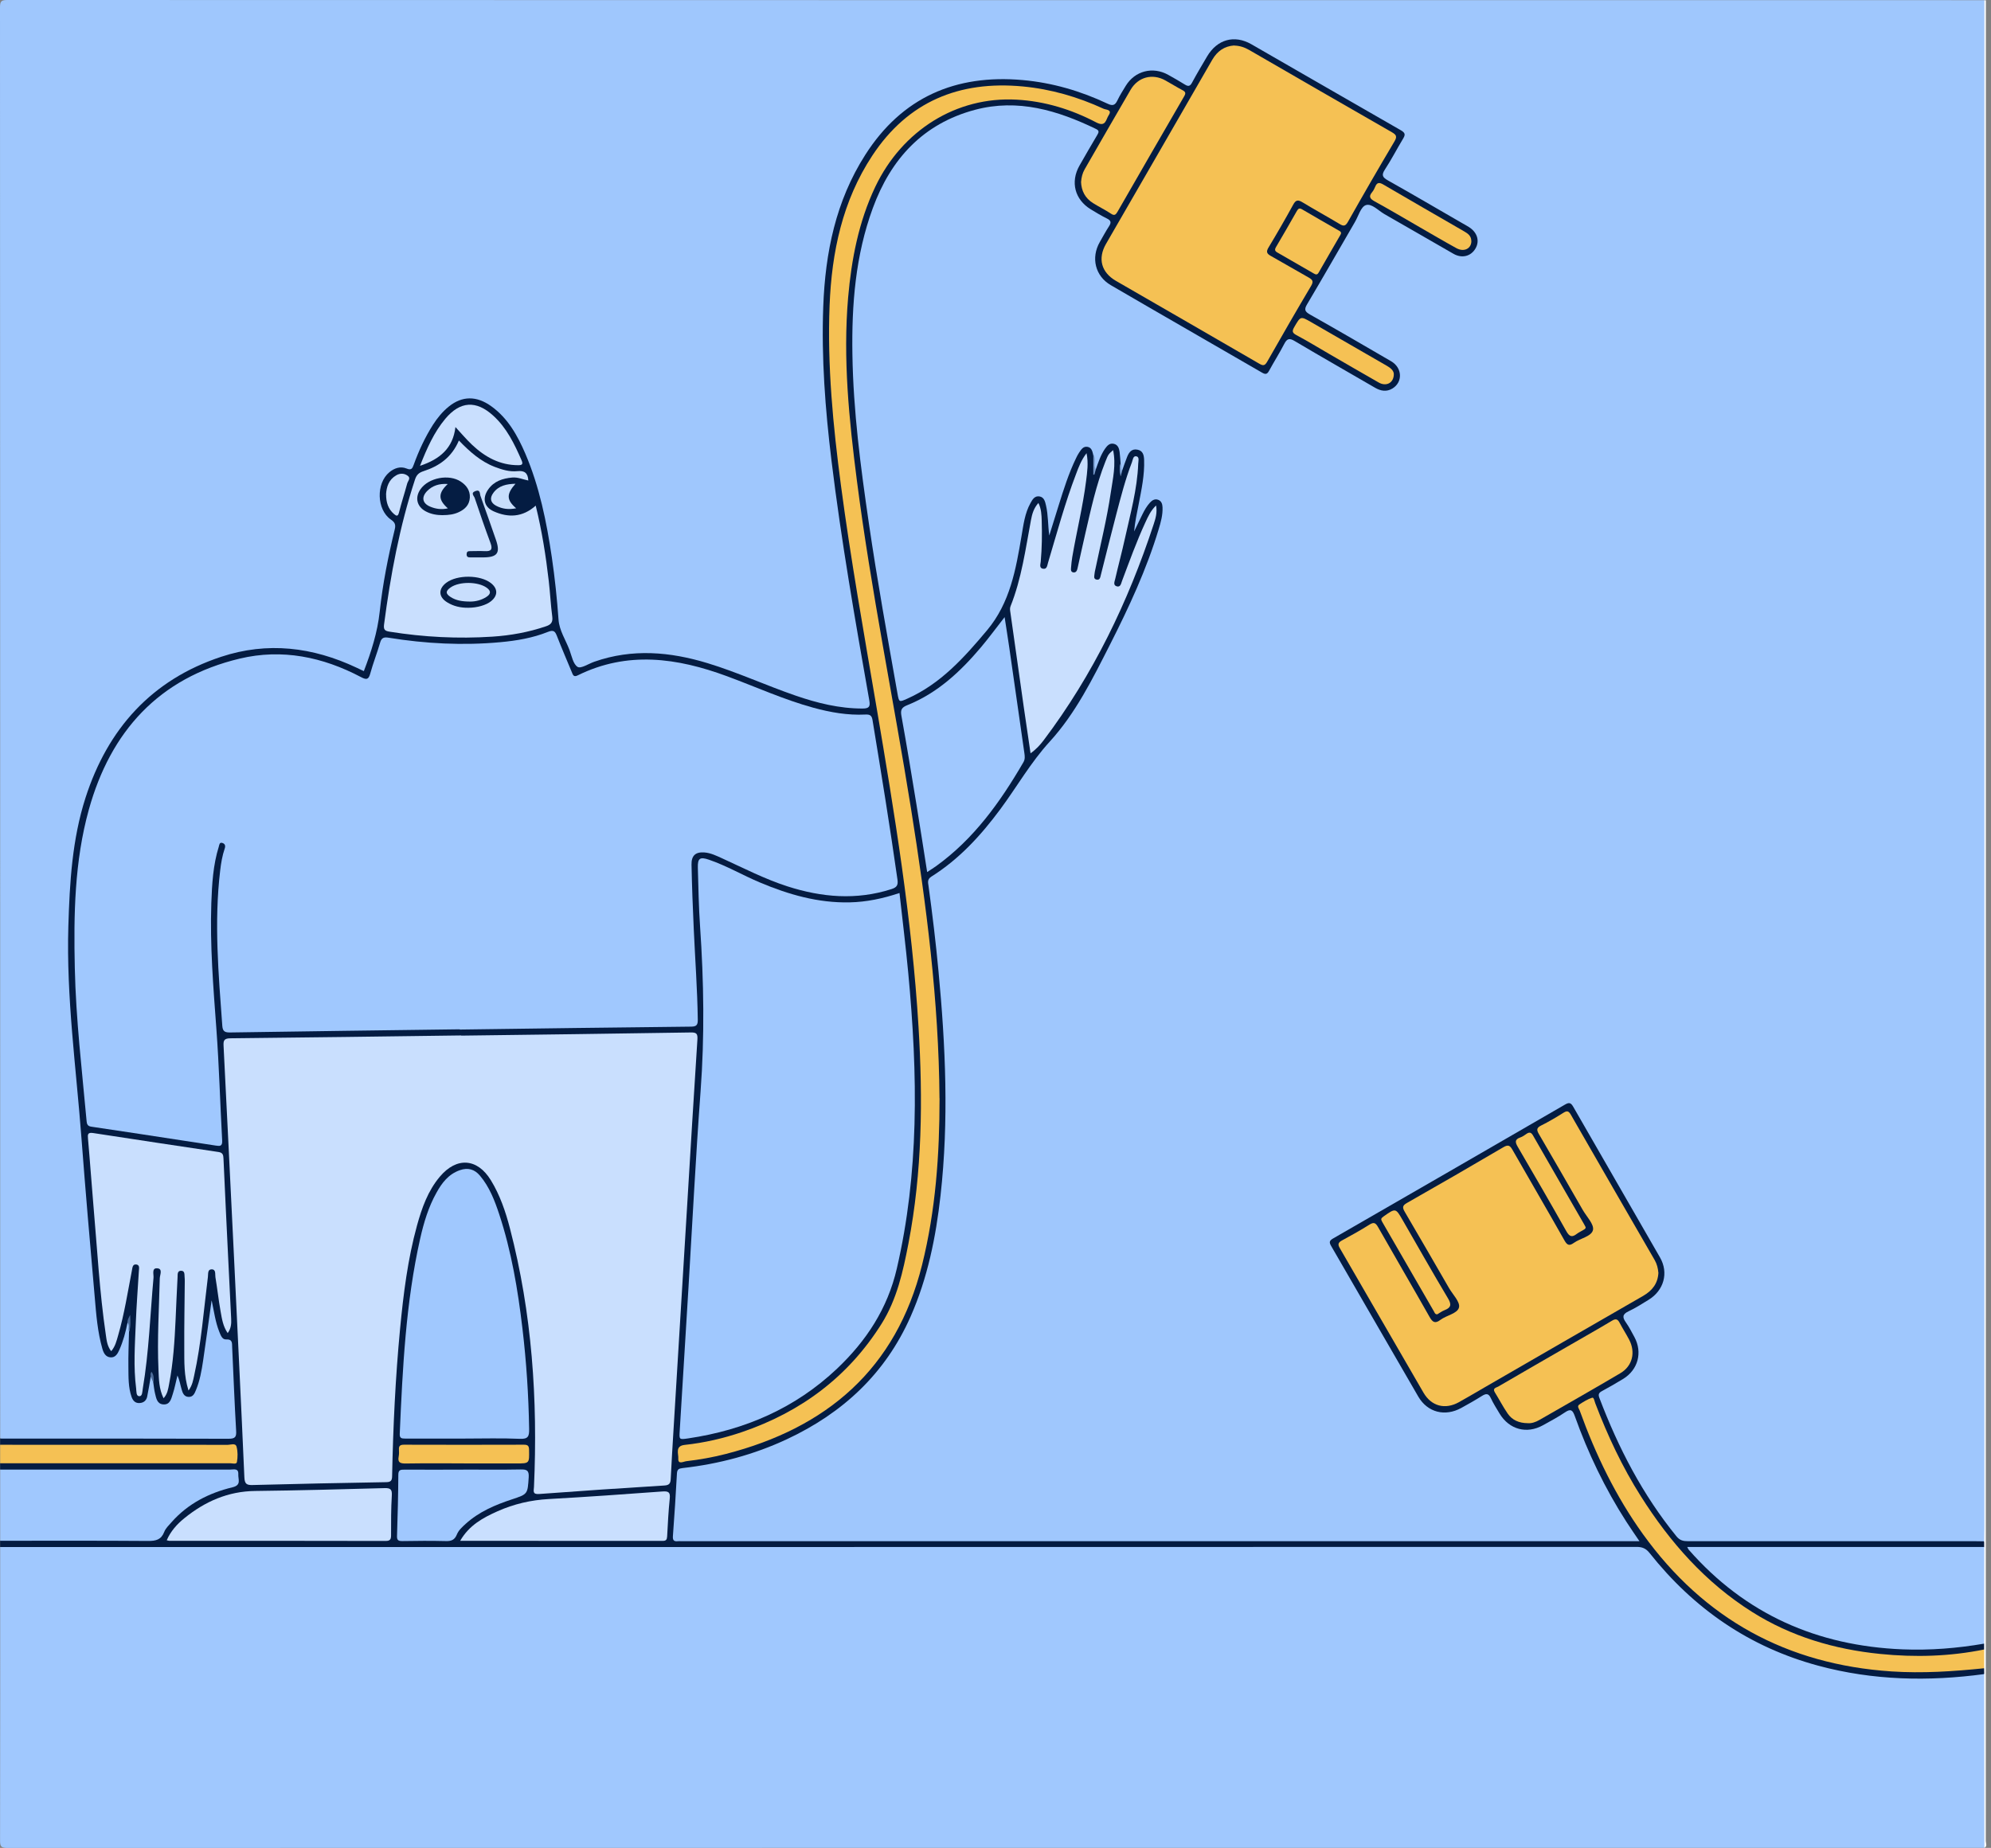 <svg width="321" height="298" viewBox="0 0 321 298" fill="none" xmlns="http://www.w3.org/2000/svg">
<rect x="0" y="0" width="321" height="298" fill="#808080" stroke="none"/>
<g clip-path="url(#clip0_960_629)">
<path d="M0.03 231.99C0.03 155.06 0.03 78.13 0 1.2C0 0.17 0.23 0 1.23 0C107.47 0.03 213.7 0.03 319.94 0.03C320.19 0.55 320.06 1.1 320.06 1.63C320.06 83.81 320.06 165.99 320.06 248.17C320.02 248.8 319.52 248.83 319.07 248.9C318.58 248.98 318.07 248.95 317.57 248.95C302.83 248.95 288.08 248.92 273.34 248.98C271.49 248.98 270.24 248.39 269.12 246.92C264.23 240.55 260.57 233.53 257.71 226.06C257.23 224.8 257.38 224.4 258.53 223.67C259.48 223.06 260.49 222.57 261.43 221.95C263.78 220.41 264.39 218 263.04 215.55C262.64 214.82 262.19 214.11 261.82 213.37C261.27 212.27 261.41 211.71 262.44 211.05C263.31 210.48 264.23 209.99 265.12 209.45C268.07 207.65 268.7 205.38 266.98 202.39C264.04 197.26 261.08 192.14 258.12 187.02C256.66 184.5 255.21 181.96 253.73 179.45C253.03 178.27 252.97 178.26 251.8 178.94C240.7 185.36 229.57 191.75 218.48 198.19C217.69 198.65 216.89 199.09 216.09 199.56C214.92 200.25 214.89 200.32 215.54 201.48C217.94 205.72 220.41 209.92 222.85 214.14C224.82 217.57 226.78 221.01 228.79 224.41C230.56 227.41 232.91 228.04 235.94 226.31C236.7 225.88 237.45 225.43 238.22 225.02C239.68 224.24 240.25 224.4 241.09 225.79C241.41 226.32 241.72 226.87 242.05 227.4C243.73 230.15 246.15 230.78 248.97 229.19C249.99 228.62 250.98 228.01 252 227.44C253.32 226.7 253.86 226.88 254.38 228.27C256.85 234.94 259.96 241.28 264 247.14C264.88 248.42 264.62 248.86 263.03 248.93C262.53 248.95 262.03 248.94 261.53 248.94C211.47 248.94 161.41 248.94 111.35 248.94C108.23 248.94 108.22 248.94 108.3 245.83C108.37 243.21 108.54 240.6 108.77 237.98C108.87 236.88 109.38 236.37 110.48 236.23C116.81 235.43 122.85 233.66 128.55 230.73C138.69 225.5 145.3 217.38 148.53 206.48C150.22 200.79 151.12 194.97 151.61 189.05C152.05 183.69 152.2 178.32 152.02 172.96C151.78 165.81 151.27 158.68 150.41 151.57C150.07 148.76 149.73 145.95 149.38 143.14C149.26 142.16 149.48 141.33 150.35 140.74C156.73 136.39 161.23 130.39 165.08 123.84C165.4 123.3 165.72 122.76 166.18 122.33C169.95 118.82 172.64 114.51 175.18 110.1C179.18 103.16 182.59 95.93 185.4 88.43C186 86.83 186.5 85.2 186.86 83.52C186.89 83.36 186.96 83.19 186.96 83.03C186.95 82.37 187.4 81.45 186.54 81.16C185.77 80.9 185.48 81.79 185.14 82.32C184.6 83.16 184.25 84.11 183.75 84.97C183.55 85.32 183.32 85.84 182.86 85.7C182.32 85.53 182.43 84.95 182.52 84.51C183 82.02 183.59 79.55 183.94 77.03C184.08 76.03 184.07 75.04 184.03 74.04C184.01 73.6 183.93 73.18 183.44 73.05C182.9 72.91 182.61 73.27 182.34 73.68C181.84 74.44 181.87 75.48 181.04 76.05C180.35 75.97 180.46 75.41 180.39 74.96C180.3 74.51 180.39 74.04 180.3 73.59C180.18 72.99 180.19 72.2 179.45 72.08C178.81 71.97 178.49 72.64 178.2 73.14C177.88 73.68 177.71 74.29 177.44 74.85C177.25 75.24 177.17 75.76 176.58 75.79C175.78 75.16 176.41 74.11 175.88 73.4C175.24 72.47 174.97 72.43 174.39 73.32C173.55 74.62 173.01 76.07 172.51 77.53C171.7 79.89 170.92 82.27 170.21 84.67C170.14 84.91 170.08 85.15 169.98 85.38C169.8 85.83 169.7 86.52 169.12 86.43C168.54 86.34 168.6 85.65 168.59 85.17C168.56 83.92 168.59 82.66 168.19 81.46C168.06 81.08 167.98 80.59 167.45 80.57C167.01 80.55 166.86 80.96 166.65 81.28C165.72 82.73 165.49 84.4 165.26 86.04C164.95 88.23 164.41 90.37 164.02 92.54C163.08 97.76 159.9 101.65 156.52 105.43C153.92 108.34 150.98 110.84 147.43 112.55C145.04 113.7 144.58 113.46 144.13 110.88C142.39 100.95 140.59 91.04 139.21 81.05C138.35 74.78 137.63 68.5 137.26 62.18C136.82 54.54 136.99 46.95 138.6 39.44C139.81 33.78 141.78 28.42 145.78 24.12C150.9 18.62 157.24 15.96 164.83 16.69C168.69 17.06 172.33 18.2 175.83 19.82C177.64 20.66 177.8 21.15 176.79 22.87C175.99 24.23 175.18 25.6 174.44 26.99C173.14 29.42 173.77 31.76 176.1 33.25C176.91 33.77 177.73 34.25 178.56 34.74C179.44 35.27 179.63 35.93 179.11 36.83C178.65 37.62 178.18 38.41 177.76 39.22C176.47 41.68 177 44.04 179.37 45.5C184.05 48.39 188.87 51.03 193.62 53.8C196.61 55.54 199.62 57.24 202.6 58.99C203.97 59.8 204.11 59.75 204.91 58.35C205.45 57.41 206 56.48 206.56 55.55C207.49 54.01 207.81 53.92 209.33 54.79C212.87 56.82 216.4 58.87 219.94 60.9C220.66 61.32 221.37 61.75 222.12 62.13C223.32 62.74 224.33 62.5 224.95 61.5C225.57 60.49 225.3 59.32 224.16 58.6C221.93 57.21 219.62 55.97 217.36 54.64C215.28 53.42 213.15 52.26 211.09 51C209.93 50.29 209.82 49.96 210.49 48.78C213.35 43.7 216.3 38.67 219.22 33.62C219.91 32.43 220.4 32.33 221.69 33.06C225.82 35.4 229.9 37.84 234.04 40.16C234.47 40.4 234.89 40.69 235.41 40.73C236.35 40.79 237.16 40.61 237.59 39.66C237.97 38.82 237.74 37.84 236.95 37.2C236.34 36.7 235.62 36.34 234.94 35.94C231.27 33.79 227.57 31.71 223.91 29.56C222.44 28.69 222.32 28.27 223.17 26.75C223.78 25.66 224.43 24.59 225.05 23.51C226.13 21.62 226.15 21.6 224.21 20.5C218.49 17.24 212.81 13.91 207.1 10.65C205.29 9.62 203.52 8.52 201.68 7.54C198.97 6.09 196.66 6.72 195.04 9.31C194.22 10.62 193.51 11.99 192.7 13.3C192.08 14.3 191.68 14.4 190.64 13.84C189.72 13.35 188.87 12.75 187.91 12.32C185.6 11.27 183.47 11.85 182 13.94C181.57 14.55 181.25 15.24 180.85 15.87C179.9 17.41 179.55 17.54 177.91 16.83C173.75 15.03 169.46 13.73 164.94 13.31C156.92 12.57 149.67 14.36 143.84 20.22C139.51 24.57 136.87 29.93 135.21 35.79C133.81 40.75 133.29 45.82 133.18 50.97C132.92 63.1 134.49 75.06 136.29 87.01C137.57 95.49 139.04 103.95 140.51 112.4C140.82 114.21 140.45 114.69 138.58 114.65C135.73 114.59 132.96 114.06 130.24 113.22C125.18 111.66 120.37 109.42 115.35 107.76C112.18 106.71 108.93 105.94 105.59 105.73C101.97 105.51 98.45 106.13 95.07 107.44C93.02 108.23 92.98 108.09 91.96 106.17C89.87 102.27 89.51 98.03 89.08 93.76C88.43 87.41 87.27 81.15 85.08 75.12C83.94 72 82.51 69.06 80.05 66.73C79.47 66.18 78.86 65.68 78.16 65.31C76.32 64.36 74.54 64.43 72.9 65.74C70.8 67.43 69.51 69.72 68.39 72.1C67.95 73.04 67.57 74.01 67.19 74.98C66.94 75.61 66.53 76.09 65.78 75.96C64.54 75.75 63.48 75.93 62.67 77.01C61.73 78.28 61.56 79.68 61.91 81.16C62.1 81.99 62.51 82.72 63.19 83.26C64 83.9 64.27 84.69 64.04 85.69C62.81 91.05 61.97 96.48 61.2 101.93C60.93 103.83 60.14 105.61 59.47 107.4C59.08 108.44 58.68 108.55 57.48 108.02C54.61 106.76 51.67 105.72 48.55 105.29C39.15 104.01 31.07 106.84 24.1 113.17C17.15 119.48 13.81 127.53 12.53 136.64C11.56 143.55 11.31 150.5 11.56 157.45C11.84 164.93 12.67 172.38 13.38 179.84C13.74 183.61 13.97 187.39 14.26 191.16C14.61 195.77 15 200.37 15.4 204.97C15.7 208.41 15.93 211.86 16.53 215.27C16.68 216.13 16.87 216.98 17.29 217.77C17.69 218.52 18.16 218.47 18.62 217.86C19.21 217.08 19.39 216.12 19.69 215.21C19.93 214.48 19.89 213.61 20.67 213.13C21.37 213.43 21.08 214.11 21.25 214.62C21.32 217.23 21.26 219.84 21.28 222.44C21.28 223.32 21.44 224.17 21.72 224.99C21.85 225.36 22.09 225.65 22.53 225.64C22.97 225.64 23.16 225.34 23.33 224.97C23.77 223.99 23.58 222.82 24.27 221.92C25.01 221.89 24.93 222.58 25.18 222.98C25.36 223.75 25.42 224.55 25.8 225.26C26.21 226.03 26.73 226.06 27.17 225.31C27.53 224.69 27.68 223.99 27.83 223.3C27.91 222.93 27.98 222.56 28.15 222.23C28.28 221.97 28.42 221.67 28.77 221.7C29.09 221.73 29.26 221.99 29.38 222.26C29.59 222.72 29.57 223.24 29.79 223.7C29.95 224.04 30.08 224.43 30.54 224.42C30.98 224.42 31.18 224.08 31.31 223.72C31.8 222.34 32.09 220.92 32.32 219.48C32.74 216.9 33.08 214.3 33.4 211.7C33.49 211.01 33.38 209.83 34.17 209.81C34.98 209.79 34.87 210.96 35.05 211.65C35.28 212.54 35.46 213.44 35.81 214.28C36.03 214.82 36.28 215.29 36.9 215.55C37.84 215.95 37.97 216.86 38.02 217.76C38.1 219.34 38.13 220.92 38.2 222.49C38.31 225.02 38.56 227.55 38.54 230.09C38.52 232.06 38.18 232.4 36.18 232.4C28.19 232.41 20.19 232.4 12.2 232.4C8.79 232.4 5.37 232.4 1.96 232.4C1.3 232.4 0.61 232.45 0.08 231.92L0.03 231.99Z" fill="#9FC7FD"/>
<path d="M319.94 297.98C213.68 297.98 107.42 297.98 1.16 298C0.22 298 0.01 297.79 0.01 296.85C0.04 281.06 0.03 265.27 0.03 249.48C0.64 248.88 1.41 248.99 2.15 248.99C10.94 248.99 19.73 248.99 28.52 248.99C106.25 248.99 183.97 248.99 261.7 248.99C262.37 248.99 263.03 249.01 263.7 248.99C264.88 248.96 265.74 249.44 266.49 250.35C270.24 254.91 274.47 258.94 279.49 262.09C285.31 265.74 291.6 268.1 298.37 269.26C302.77 270.01 307.19 270.36 311.65 270.21C314.01 270.13 316.37 269.91 318.73 269.67C319.2 269.62 319.64 269.59 320 269.97C320.14 270.8 320.06 271.63 320.06 272.45C320.06 280.5 320.06 288.56 320.06 296.61C320.06 297.06 320.18 297.52 319.94 297.95V297.98Z" fill="#A0C8FE"/>
<path d="M319.91 269.97C310.91 271.18 301.97 271 293.16 268.62C282.05 265.63 273.07 259.42 265.95 250.44C265.36 249.7 264.77 249.46 263.86 249.46C175.91 249.48 87.97 249.48 0.02 249.48V248.48C0.63 247.89 1.41 247.99 2.15 247.99C9.27 247.99 16.39 247.96 23.51 248.01C24.73 248.01 25.46 247.64 26.16 246.61C28.32 243.44 31.39 241.42 34.96 240.11C35.7 239.84 36.46 239.61 37.2 239.34C37.68 239.16 38 238.89 37.93 238.33C37.85 237.72 37.44 237.51 36.88 237.48C36.38 237.46 35.88 237.46 35.38 237.46C24.34 237.46 13.31 237.46 2.27 237.46C1.49 237.46 0.67 237.6 0.02 236.97V235.97C0.66 235.33 1.48 235.47 2.26 235.47C13.36 235.47 24.47 235.47 35.57 235.47C36.03 235.47 36.48 235.49 36.94 235.43C37.5 235.35 37.71 235 37.71 234.48C37.71 233.95 37.5 233.6 36.94 233.53C36.48 233.47 36.03 233.49 35.57 233.49C24.47 233.49 13.36 233.49 2.26 233.49C1.48 233.49 0.66 233.63 0.02 232.99V231.99C12.29 231.99 24.56 231.98 36.84 232.02C37.91 232.02 38.14 231.75 38.07 230.71C37.81 226.23 37.64 221.74 37.43 217.25C37.4 216.62 37.52 215.94 36.44 216C35.81 216.03 35.57 215.3 35.35 214.76C34.73 213.21 34.52 211.56 34.12 209.67C33.64 213.12 33.21 216.3 32.74 219.47C32.5 221.07 32.22 222.67 31.59 224.18C31.37 224.72 31.13 225.3 30.4 225.27C29.67 225.24 29.45 224.64 29.29 224.09C29.07 223.35 28.96 222.58 28.61 221.81C28.36 222.81 28.17 223.84 27.85 224.82C27.6 225.58 27.42 226.57 26.31 226.48C25.32 226.4 25.19 225.49 25 224.73C24.86 224.17 24.81 223.59 24.72 223.01C24.62 222.37 24.54 221.72 24.38 221.18C24.36 221.41 24.56 221.75 24.3 222.04C24.11 223.1 23.95 224.17 23.73 225.22C23.6 225.85 23.16 226.23 22.5 226.26C21.81 226.3 21.44 225.89 21.22 225.29C20.67 223.73 20.72 222.1 20.7 220.49C20.67 218.58 20.76 216.67 20.8 214.76C21.03 214.11 20.79 213.45 20.84 212.81C20.72 212.94 20.7 213.15 20.56 213.3C20.26 214.81 19.86 216.3 19.23 217.71C18.96 218.32 18.59 218.97 17.79 218.89C17.02 218.82 16.7 218.18 16.51 217.52C15.72 214.78 15.51 211.95 15.27 209.14C14.52 200.6 13.78 192.05 13.13 183.5C12.27 172.13 10.68 160.81 11.02 149.36C11.23 142.36 11.63 135.35 13.79 128.64C17.36 117.56 24.42 109.63 35.65 105.92C43.12 103.45 50.42 104.34 57.48 107.67C57.86 107.85 58.23 108.03 58.66 108.23C59.86 105.1 60.86 101.97 61.22 98.63C61.7 94.16 62.58 89.75 63.64 85.39C63.83 84.61 63.68 84.24 63.01 83.78C60.72 82.19 60.61 77.95 62.77 76.16C63.59 75.48 64.56 75.15 65.56 75.56C66.31 75.87 66.48 75.56 66.69 74.98C67.51 72.71 68.52 70.52 69.82 68.48C70.52 67.39 71.34 66.39 72.35 65.57C74.52 63.82 76.84 63.8 79.23 65.53C81.89 67.45 83.43 70.22 84.69 73.14C86.98 78.49 88.12 84.15 88.97 89.88C89.46 93.22 89.81 96.57 90.05 99.93C90.18 101.7 91.21 103.2 91.82 104.83C92.18 105.8 92.41 107.11 93.13 107.55C93.66 107.87 94.9 107.03 95.83 106.71C101.95 104.57 108.03 105.1 114.1 106.95C118.92 108.42 123.49 110.53 128.25 112.17C131.76 113.38 135.34 114.27 139.1 114.26C140.18 114.26 140.32 113.89 140.15 112.93C137.88 100.07 135.63 87.2 134.05 74.23C133.05 66 132.42 57.74 132.73 49.43C133.05 40.74 134.75 32.4 139.51 24.96C145.43 15.69 154.07 11.95 164.87 12.91C169.68 13.34 174.25 14.68 178.61 16.74C179.4 17.11 179.78 16.97 180.14 16.22C180.53 15.4 181.02 14.62 181.5 13.84C182.98 11.42 185.86 10.68 188.35 12.07C189.26 12.58 190.16 13.09 191.04 13.64C191.58 13.98 191.88 13.91 192.19 13.32C192.96 11.89 193.79 10.5 194.61 9.11C196.23 6.35 199.01 5.56 201.76 7.14C209.8 11.75 217.81 16.41 225.86 21.01C226.66 21.47 226.55 21.8 226.18 22.42C225.19 24.06 224.32 25.76 223.27 27.36C222.67 28.28 222.94 28.62 223.78 29.1C227.8 31.36 231.78 33.7 235.77 36C236.13 36.21 236.5 36.4 236.85 36.63C238.17 37.47 238.59 38.84 237.9 40.05C237.17 41.33 235.72 41.72 234.34 40.93C230.62 38.81 226.93 36.64 223.21 34.53C222.22 33.96 221.14 32.76 220.21 33.08C219.4 33.35 219.01 34.85 218.44 35.82C215.87 40.24 213.34 44.68 210.73 49.08C210.21 49.95 210.41 50.27 211.22 50.73C215.6 53.2 219.95 55.73 224.29 58.26C226.1 59.32 226.19 61.62 224.5 62.65C223.54 63.23 222.61 63.06 221.68 62.52C217.37 60.01 213.03 57.55 208.74 55C207.9 54.5 207.51 54.58 207.06 55.45C206.3 56.93 205.4 58.33 204.61 59.79C204.3 60.36 204.04 60.42 203.47 60.09C195.35 55.38 187.19 50.71 179.08 45.98C176.56 44.51 175.87 41.56 177.31 39.04C177.81 38.17 178.28 37.29 178.82 36.46C179.21 35.85 179.09 35.54 178.45 35.23C177.56 34.79 176.7 34.27 175.85 33.75C173.28 32.18 172.55 29.35 174.03 26.72C174.97 25.05 175.94 23.41 176.91 21.76C177.15 21.35 177.27 21.07 176.71 20.8C170.51 17.8 164.11 15.87 157.19 17.71C148.83 19.94 143.63 25.62 140.72 33.56C137.92 41.18 137.3 49.12 137.43 57.16C137.57 66.3 138.76 75.33 140.08 84.36C141.42 93.54 143.07 102.67 144.69 111.8C144.95 113.26 144.94 113.27 146.28 112.67C151.66 110.27 155.44 106.05 159.13 101.65C162.86 97.2 163.78 91.83 164.7 86.42C165.01 84.62 165.22 82.79 166.13 81.15C166.45 80.56 166.81 79.91 167.62 80.06C168.35 80.2 168.5 80.9 168.64 81.5C169.01 83.08 168.94 84.7 169.17 86.36C169.67 84.76 170.16 83.16 170.66 81.57C171.48 78.95 172.3 76.33 173.5 73.86C173.65 73.56 173.79 73.26 173.98 72.99C174.31 72.52 174.62 71.94 175.33 72.06C175.97 72.17 176.11 72.73 176.24 73.27C176.48 74.1 176.15 74.98 176.44 75.8C176.44 75.82 176.52 75.83 176.55 75.82C176.59 75.81 176.62 75.77 176.65 75.75C177.07 74.58 177.44 73.4 178.16 72.36C178.51 71.87 178.9 71.42 179.57 71.57C180.24 71.72 180.43 72.3 180.51 72.89C180.59 73.5 180.62 74.12 180.67 74.74C180.44 75.39 180.7 76.03 180.63 76.68C180.67 76.85 180.81 76.61 180.63 76.63C180.58 76.63 180.58 76.6 180.58 76.52C180.59 76.29 180.72 76.14 180.88 76C181.16 75.22 181.42 74.43 181.73 73.66C182.03 72.91 182.49 72.32 183.41 72.52C184.28 72.7 184.43 73.4 184.46 74.15C184.55 76.59 184.04 78.95 183.58 81.32C183.3 82.77 182.97 84.21 182.85 85.71C183.3 84.79 183.73 83.86 184.19 82.94C184.52 82.27 184.89 81.62 185.4 81.06C185.76 80.66 186.2 80.4 186.73 80.6C187.26 80.8 187.41 81.29 187.43 81.82C187.48 83.05 187.15 84.22 186.8 85.37C184.85 91.84 182.01 97.94 178.96 103.95C176.17 109.44 173.42 115.03 169.25 119.59C166.16 122.97 163.95 126.89 161.26 130.52C158.14 134.73 154.64 138.55 150.17 141.36C149.47 141.8 149.62 142.31 149.7 142.86C150.33 147.44 150.88 152.02 151.31 156.62C152.45 168.66 152.99 180.72 151.64 192.78C150.89 199.5 149.56 206.09 146.81 212.32C142.75 221.5 135.89 227.87 126.9 232.08C121.54 234.59 115.9 236.09 110.03 236.75C109.43 236.82 109.18 236.96 109.14 237.62C108.96 240.99 108.74 244.35 108.49 247.72C108.44 248.41 108.67 248.62 109.31 248.54C109.47 248.52 109.64 248.54 109.81 248.54C160.87 248.54 211.93 248.54 262.99 248.54H264.32C263.55 247.4 262.85 246.4 262.19 245.37C258.76 240.03 256.03 234.34 253.9 228.37C253.56 227.43 253.27 227.11 252.32 227.76C251.19 228.53 249.97 229.17 248.77 229.84C246.15 231.3 243.33 230.54 241.77 227.96C241.28 227.14 240.76 226.33 240.36 225.47C239.99 224.66 239.58 224.71 238.92 225.12C237.83 225.81 236.71 226.44 235.58 227.06C232.97 228.49 230.16 227.78 228.67 225.23C223.97 217.14 219.31 209.03 214.62 200.94C214.27 200.34 214.31 200.08 214.93 199.72C227.4 192.54 239.85 185.35 252.3 178.14C252.95 177.76 253.25 177.79 253.64 178.47C258.29 186.59 262.99 194.67 267.64 202.79C269.06 205.27 268.26 208.1 265.8 209.61C264.74 210.26 263.68 210.94 262.56 211.47C261.56 211.94 261.55 212.43 262.13 213.25C262.66 213.99 263.07 214.82 263.51 215.62C264.84 218.09 264.11 220.88 261.71 222.36C260.58 223.06 259.42 223.71 258.25 224.35C257.76 224.62 257.65 224.88 257.86 225.43C260.92 233.49 264.83 241.06 270.31 247.78C270.84 248.42 271.39 248.54 272.13 248.54C287.54 248.53 302.95 248.54 318.36 248.54C318.86 248.54 319.36 248.55 319.86 248.56C320.11 248.9 320.04 249.25 319.91 249.61C319.23 250.19 318.41 250.01 317.64 250.01C303.32 250.02 289 250.01 274.68 250.02C274.23 250.02 273.77 249.96 273.32 250.08C273.16 250.27 273.32 250.39 273.41 250.5C280.91 258.75 290.19 263.59 301.23 265.07C306.96 265.84 312.68 265.79 318.38 264.85C318.87 264.77 319.37 264.64 319.84 264.94C320.11 265.24 319.97 265.6 320 265.94C319.68 266.7 318.95 266.69 318.31 266.79C313.6 267.55 308.88 267.68 304.12 267.29C298.64 266.84 293.35 265.66 288.27 263.52C281.57 260.7 276.04 256.32 271.18 250.99C264.84 244.02 260.47 235.87 257.01 227.19C256.81 226.7 256.76 225.93 255.86 226.3C255.03 226.65 254.92 227.23 255.21 228.02C256.68 232.01 258.4 235.9 260.42 239.64C263.39 245.12 266.97 250.18 271.4 254.59C279.22 262.37 288.66 266.94 299.53 268.6C303.28 269.17 307.05 269.51 310.85 269.38C313.43 269.29 316 269.11 318.57 268.82C319.06 268.77 319.57 268.62 319.96 269.09C319.99 269.42 320.11 269.76 319.85 270.05L319.91 269.97Z" fill="#041C42"/>
<path d="M0.03 236.99C12.4 236.99 24.76 236.99 37.13 236.99C37.7 236.99 38.48 236.72 38.42 237.77C38.38 238.58 38.96 239.5 37.47 239.85C33.69 240.76 30.3 242.49 27.67 245.46C27.23 245.96 26.71 246.45 26.48 247.04C25.99 248.3 25.15 248.51 23.89 248.5C15.94 248.44 7.99 248.47 0.03 248.47V236.97V236.99Z" fill="#A0C8FE"/>
<path d="M0.03 232.99C12.26 232.99 24.48 232.99 36.71 233C37.2 233 37.97 232.66 38.14 233.3C38.35 234.08 38.34 234.97 38.2 235.77C38.13 236.19 37.47 235.97 37.08 235.97C25.52 235.98 13.96 235.97 2.39 235.97H0.03V232.97V232.99Z" fill="#F5C154"/>
<path d="M319.91 269.97C319.91 269.66 319.9 269.34 319.89 269.03C319.25 268.02 319.24 267.01 319.89 266V265.06C319.46 264.54 319.42 263.93 319.42 263.3C319.42 259.28 319.42 255.25 319.42 251.23C319.42 250.6 319.42 249.98 319.9 249.48C319.9 249.16 319.9 248.84 319.9 248.52C319.9 247.81 319.93 247.1 319.93 246.4C319.93 164.28 319.93 82.16 319.93 0.05C320.01 0.1 320.19 -0.08 320.18 0.18C320.17 0.51 320.18 0.85 320.18 1.18C320.18 99.75 320.18 198.31 320.16 296.88C320.16 297.25 320.45 297.73 319.93 298C319.93 288.66 319.91 279.33 319.9 269.99L319.91 269.97Z" fill="#FEFEFE"/>
<path d="M176.67 75.73C176.59 76 176.52 76.27 176.44 76.54C176.38 76.54 176.33 76.54 176.27 76.54V73.26C176.82 74.02 176.22 74.96 176.67 75.73Z" fill="#7497C8"/>
<path d="M20.57 213.3C20.51 212.91 20.7 212.6 20.99 212.04C21.03 213.12 21.1 213.95 20.81 214.77C20.61 214.3 20.94 213.75 20.57 213.31V213.3Z" fill="#4B6B98"/>
<path d="M24.32 222.04C24.27 221.77 24.19 221.49 24.45 221.24C24.85 221.8 24.81 222.4 24.74 223.02C24.6 222.7 24.46 222.37 24.32 222.05V222.04Z" fill="#4C6B99"/>
<path d="M180.92 75.98C180.84 76.25 180.77 76.51 180.69 76.78C180.45 76.08 180.49 75.4 180.69 74.72C180.86 75.12 180.63 75.6 180.92 75.98Z" fill="#7699CB"/>
<path d="M74.13 165.99C61.81 166.15 49.48 166.31 37.16 166.5C36.31 166.51 35.91 166.39 35.84 165.43C35.23 157.08 34.5 148.74 35.5 140.37C35.64 139.17 35.84 137.98 36.23 136.84C36.38 136.41 36.29 136.08 35.86 135.94C35.37 135.78 35.36 136.26 35.28 136.52C34.35 139.49 34.18 142.58 34.07 145.65C33.84 152.44 34.39 159.21 34.89 165.98C35.33 171.96 35.49 177.96 35.82 183.94C35.87 184.91 35.41 184.83 34.78 184.74C30.75 184.12 26.72 183.51 22.69 182.89C20.14 182.5 17.59 182.12 15.04 181.74C14.51 181.66 14.04 181.67 13.97 180.87C13.22 172.62 12.24 164.39 12.06 156.1C11.87 147.51 12.01 138.89 14.32 130.57C17.82 117.97 25.6 109.32 38.65 106.21C45.49 104.58 52.04 105.94 58.2 109.19C59.09 109.66 59.43 109.61 59.7 108.6C60.16 106.92 60.81 105.29 61.29 103.62C61.52 102.82 61.92 102.72 62.65 102.84C68.63 103.81 74.64 104.12 80.69 103.56C83.31 103.32 85.9 102.88 88.34 101.9C89.29 101.52 89.51 101.84 89.81 102.61C90.56 104.55 91.39 106.45 92.18 108.37C92.36 108.8 92.46 109.25 93.13 108.92C101.18 104.94 109.19 106.09 117.21 109.05C121.84 110.76 126.35 112.82 131.13 114.13C133.87 114.88 136.66 115.37 139.51 115.23C140.24 115.19 140.55 115.37 140.67 116.11C142.08 124.69 143.48 133.27 144.7 141.88C144.82 142.76 144.57 143.11 143.73 143.38C138.07 145.2 132.49 144.72 126.93 142.93C123.28 141.75 119.88 139.99 116.41 138.41C115.5 138 114.6 137.55 113.58 137.47C112.17 137.36 111.46 137.95 111.49 139.43C111.56 142.88 111.69 146.34 111.85 149.79C112.07 154.66 112.43 159.52 112.5 164.39C112.51 165.2 112.38 165.55 111.45 165.56C99 165.69 86.55 165.86 74.11 166.03C74.11 166.03 74.11 166.03 74.11 166.02L74.13 165.99Z" fill="#A0C8FE"/>
<path d="M74.37 167.01C86.69 166.85 99.01 166.7 111.34 166.5C112.28 166.48 112.5 166.68 112.44 167.64C111.84 176.82 111.3 186.01 110.74 195.19C110.02 207.03 109.3 218.88 108.58 230.72C108.42 233.3 108.27 235.87 108.14 238.45C108.1 239.15 107.98 239.51 107.1 239.56C100.37 239.97 93.64 240.43 86.91 240.93C85.81 241.01 86.06 240.42 86.09 239.8C86.72 225.71 85.78 211.77 82.21 198.07C81.51 195.38 80.61 192.73 79.14 190.33C76.96 186.77 73.62 186.54 70.91 189.76C68.99 192.04 68.02 194.79 67.24 197.6C65.73 203.07 65.04 208.69 64.5 214.32C63.75 222.2 63.38 230.1 63.22 238.01C63.21 238.74 63.05 239.01 62.26 239.02C55.1 239.14 47.94 239.29 40.78 239.48C39.82 239.51 39.45 239.36 39.4 238.26C38.88 226.36 38.29 214.47 37.72 202.58C37.17 191.31 36.62 180.04 36.05 168.77C36.01 167.93 36 167.45 37.13 167.44C49.54 167.32 61.94 167.14 74.35 166.98C74.35 166.98 74.35 166.99 74.35 167L74.37 167.01Z" fill="#C9DFFE"/>
<path d="M145.02 144C145.5 148.35 146.03 152.6 146.43 156.87C147.19 165 147.67 173.15 147.44 181.32C147.22 189.16 146.37 196.91 144.59 204.57C143.1 211.03 139.67 216.24 134.96 220.71C128.21 227.1 120.08 230.61 110.96 231.96C109.47 232.18 109.5 232.16 109.59 230.72C110.07 223.03 110.53 215.34 111 207.66C111.64 197.1 112.17 186.54 112.95 176C113.61 167.13 113.48 158.28 112.87 149.42C112.65 146.26 112.6 143.1 112.51 139.93C112.47 138.41 112.84 138.14 114.3 138.64C117.14 139.61 119.73 141.14 122.49 142.3C127.13 144.26 131.89 145.63 136.99 145.52C139.7 145.46 142.33 144.91 145.02 144.01V144Z" fill="#A0C8FE"/>
<path d="M199 7.35C199.9 7.37 200.67 7.64 201.4 8.06C209.06 12.49 216.72 16.92 224.4 21.32C225.11 21.73 225.3 22.01 224.82 22.81C222.27 27.1 219.78 31.42 217.33 35.76C216.9 36.52 216.6 36.5 215.94 36.1C213.98 34.92 211.97 33.83 210.02 32.64C209.3 32.2 208.93 32.2 208.5 33C207.22 35.33 205.89 37.64 204.52 39.91C204.12 40.58 204.21 40.89 204.87 41.26C206.9 42.39 208.9 43.59 210.93 44.72C211.57 45.08 211.85 45.33 211.38 46.11C208.98 50.15 206.64 54.22 204.32 58.3C203.93 58.98 203.68 59.03 203.01 58.64C195.32 54.17 187.61 49.74 179.91 45.29C177.55 43.92 176.96 41.69 178.31 39.34C184.02 29.44 189.75 19.55 195.44 9.65C196.26 8.23 197.41 7.44 198.99 7.33L199 7.35Z" fill="#F5C154"/>
<path d="M267.38 205.2C267.31 206.95 266.41 208.12 264.92 208.98C256.37 213.89 247.85 218.83 239.31 223.76C237.94 224.55 236.59 225.36 235.2 226.13C232.99 227.35 230.79 226.79 229.51 224.6C225 216.83 220.52 209.05 216.01 201.28C215.65 200.67 215.75 200.37 216.36 200.04C217.86 199.23 219.35 198.4 220.79 197.49C221.49 197.05 221.78 197.19 222.17 197.87C224.92 202.71 227.74 207.52 230.48 212.37C230.97 213.24 231.38 213.5 232.24 212.84C233.23 212.1 235 211.83 235.23 210.83C235.43 209.96 234.22 208.76 233.62 207.72C231.25 203.62 228.88 199.51 226.48 195.42C226.09 194.75 226.08 194.41 226.84 193.99C232.05 191.03 237.23 188.04 242.39 185C243.21 184.52 243.48 184.77 243.87 185.46C246.65 190.33 249.49 195.18 252.25 200.07C252.71 200.88 253.07 200.91 253.75 200.43C254.79 199.68 256.6 199.4 256.83 198.35C257.03 197.44 255.8 196.2 255.18 195.12C252.84 191.05 250.5 186.97 248.13 182.92C247.74 182.25 247.68 181.9 248.46 181.51C249.69 180.9 250.87 180.2 252.03 179.47C252.61 179.11 252.88 179.1 253.26 179.76C257.75 187.59 262.27 195.4 266.78 203.21C267.14 203.84 267.31 204.52 267.37 205.23L267.38 205.2Z" fill="#F5C154"/>
<path d="M151.48 177.11C151.48 186.17 150.86 195.16 148.66 203.99C144.48 220.76 133.32 230.28 117.03 234.47C114.93 235.01 112.8 235.39 110.65 235.64C110.2 235.69 109.29 236.23 109.36 235.21C109.41 234.44 108.79 233.18 110.4 233.01C113.55 232.67 116.63 231.96 119.63 230.94C129.13 227.7 136.75 222.04 142.13 213.48C144.62 209.51 145.59 205.04 146.46 200.55C148.69 188.98 148.8 177.3 148.09 165.59C147.04 148.24 144.21 131.12 141.31 114C139.29 102.11 137.16 90.23 135.58 78.27C134.31 68.64 133.37 58.99 133.75 49.26C134.09 40.65 135.82 32.4 140.64 25.09C146.39 16.37 154.66 12.98 164.89 13.94C169.45 14.37 173.78 15.63 177.93 17.54C178.32 17.72 179.37 17.65 178.74 18.6C178.3 19.27 178.28 20.54 176.76 19.75C172.74 17.64 168.45 16.32 163.9 16.07C154.22 15.54 145.46 21 141.11 30.14C138.43 35.79 137.28 41.81 136.74 47.97C135.89 57.87 136.89 67.68 138.15 77.48C140.43 95.23 144.06 112.76 146.88 130.42C149.35 145.89 151.36 161.4 151.47 177.1L151.48 177.11Z" fill="#F5C154"/>
<path d="M74.82 231.99C71.65 231.99 68.49 231.99 65.32 231.99C64.74 231.99 64.41 231.94 64.45 231.2C64.91 220.63 65.42 210.07 67.75 199.71C68.33 197.15 69.08 194.64 70.37 192.34C71.25 190.75 72.31 189.35 74.14 188.71C75.45 188.25 76.51 188.56 77.38 189.59C78.91 191.41 79.75 193.59 80.48 195.8C82.46 201.79 83.49 207.98 84.23 214.23C84.87 219.61 85.22 225.01 85.31 230.43C85.33 231.6 85.18 232.09 83.82 232.03C80.83 231.9 77.82 231.99 74.82 231.99Z" fill="#A0C8FE"/>
<path d="M30.38 224.2C29.64 221.82 29.72 219.6 29.71 217.4C29.69 213.82 29.76 210.24 29.79 206.66C29.79 206.41 29.79 206.16 29.76 205.91C29.73 205.5 29.8 204.96 29.24 204.93C28.56 204.89 28.65 205.54 28.63 205.94C28.5 208.23 28.42 210.51 28.31 212.8C28.15 216.29 27.93 219.78 27.26 223.22C27.11 223.98 27.02 224.78 26.37 225.49C25.63 223.98 25.61 222.41 25.55 220.87C25.33 215.96 25.64 211.05 25.76 206.14C25.77 205.6 26.31 204.56 25.3 204.53C24.44 204.5 24.8 205.51 24.75 206.06C24.21 212.02 24.02 218.02 23.02 223.94C22.94 224.4 22.97 225.17 22.47 225.16C21.92 225.15 22.01 224.38 21.95 223.91C21.5 220.42 21.75 216.93 21.89 213.44C22 210.61 22.22 207.79 22.39 204.96C22.41 204.56 22.56 204.01 22 203.92C21.37 203.82 21.36 204.41 21.27 204.86C20.59 208.37 20.05 211.9 19.05 215.34C18.8 216.21 18.6 217.11 17.93 217.9C17.28 217.09 17.19 216.14 17.06 215.24C16.04 208.32 15.67 201.33 15.06 194.37C14.75 190.8 14.51 187.23 14.19 183.67C14.12 182.94 14.13 182.58 15.03 182.72C21.77 183.76 28.51 184.77 35.25 185.78C35.91 185.88 36.01 186.26 36.03 186.82C36.27 192.18 36.53 197.55 36.79 202.91C36.95 206.15 37.1 209.4 37.27 212.64C37.31 213.44 37.27 214.22 36.71 214.98C35.96 213.9 35.78 212.69 35.57 211.51C35.24 209.67 35.04 207.81 34.73 205.96C34.65 205.49 34.87 204.68 34.09 204.7C33.45 204.72 33.58 205.44 33.52 205.92C32.85 211.24 32.46 216.6 31.3 221.85C31.13 222.6 31.02 223.38 30.41 224.22L30.38 224.2Z" fill="#C9DFFE"/>
<path d="M319.91 249.47C319.91 254.67 319.9 259.86 319.89 265.06C315.53 265.81 311.15 266.16 306.73 265.98C293.01 265.42 281.4 260.33 272.27 249.92C272.2 249.84 272.16 249.73 272.02 249.47H319.91Z" fill="#A0C8FE"/>
<path d="M166.15 121.48C165.77 118.89 165.4 116.43 165.05 113.97C164.33 108.9 163.62 103.83 162.9 98.76C162.85 98.43 162.79 98.12 162.92 97.78C164.71 93.3 165.34 88.55 166.22 83.86C166.4 82.89 166.67 81.94 167.42 81.11C167.89 82.07 167.92 83.03 167.95 83.97C168.02 86.18 167.99 88.38 167.79 90.59C167.75 91 167.51 91.62 168.18 91.72C168.79 91.82 168.84 91.2 168.96 90.78C170.4 85.96 171.7 81.11 173.5 76.41C173.91 75.33 174.3 74.23 175.18 73.08C175.51 74.71 175.28 76.13 175.11 77.54C174.59 81.67 173.58 85.71 172.88 89.81C172.78 90.38 172.73 90.96 172.68 91.54C172.65 91.87 172.62 92.26 173.08 92.31C173.49 92.35 173.64 92.03 173.72 91.68C174.14 89.81 174.54 87.95 174.97 86.09C175.88 82.16 176.72 78.22 178.21 74.46C178.68 73.27 178.7 73.26 179.46 72.59C179.96 74.94 179.42 77.18 179.09 79.42C178.47 83.62 177.45 87.74 176.58 91.89C176.54 92.09 176.48 92.3 176.47 92.5C176.45 92.85 176.25 93.32 176.75 93.46C177.34 93.61 177.39 93.1 177.49 92.7C178.32 89.44 179.12 86.17 179.98 82.91C180.72 80.1 181.44 77.28 182.49 74.56C182.64 74.17 182.67 73.46 183.23 73.59C183.74 73.71 183.52 74.39 183.51 74.8C183.35 78.9 182.25 82.84 181.37 86.82C180.89 89.01 180.3 91.18 179.8 93.36C179.71 93.76 179.42 94.36 180.03 94.55C180.66 94.75 180.75 94.09 180.89 93.71C182.09 90.53 183.24 87.32 184.67 84.23C185.1 83.3 185.51 82.36 186.39 81.51C186.6 82.69 186.3 83.63 186 84.55C181.89 97.07 176.24 108.81 168.27 119.37C167.7 120.12 167.07 120.83 166.15 121.48Z" fill="#C9DFFE"/>
<path d="M73.99 71.04C75.74 72.85 77.5 74.42 79.76 75.29C80.94 75.74 82.15 76.11 83.4 75.98C84.56 75.86 85.11 76.26 85.18 77.49C84.32 77.32 83.5 76.93 82.59 77.01C81.04 77.15 79.65 77.59 78.71 78.93C77.73 80.33 78.03 81.75 79.57 82.45C81.93 83.51 84.24 83.45 86.37 81.54C87.38 85.63 88.01 89.67 88.48 93.74C88.7 95.64 88.79 97.56 89.04 99.45C89.15 100.33 88.85 100.72 88.05 100.99C85.24 101.95 82.33 102.48 79.38 102.67C73.84 103.03 68.32 102.75 62.83 101.87C62.06 101.75 61.81 101.56 61.92 100.7C62.96 92.78 64.41 84.94 66.91 77.33C67.16 76.56 67.55 76.22 68.29 75.98C70.79 75.17 72.83 73.76 73.98 71.05L73.99 71.04Z" fill="#C9DFFE"/>
<path d="M149.48 140.62C148.88 136.84 148.34 133.27 147.75 129.7C146.97 124.94 146.19 120.18 145.33 115.43C145.15 114.45 145.39 114.07 146.3 113.71C151.15 111.76 154.84 108.31 158.15 104.39C159.43 102.87 160.61 101.26 161.97 99.52C162.23 101.24 162.49 102.83 162.72 104.43C163.54 110.11 164.34 115.8 165.16 121.48C165.23 121.98 165.28 122.44 165 122.92C161.27 129.34 157.01 135.3 150.89 139.7C150.49 139.99 150.07 140.24 149.5 140.62H149.48Z" fill="#A0C8FE"/>
<path d="M26.88 248.39C27.53 246.9 28.56 245.77 29.75 244.81C33.07 242.13 36.77 240.49 41.15 240.44C48.1 240.36 55.05 240.17 62 239.98C63 239.95 63.23 240.22 63.17 241.2C63.04 243.32 63.05 245.44 63.05 247.57C63.05 248.22 62.92 248.5 62.17 248.5C50.55 248.47 38.93 248.48 27.32 248.48C27.21 248.48 27.1 248.44 26.9 248.39H26.88Z" fill="#C9DFFE"/>
<path d="M319.9 266C319.9 267.01 319.9 268.02 319.9 269.03C314.93 269.54 309.96 269.87 304.95 269.54C288.13 268.42 274.75 261.11 264.89 247.41C260.49 241.29 257.25 234.57 254.7 227.5C254.58 227.18 254.2 226.78 254.64 226.49C255.29 226.06 255.97 225.63 256.7 225.4C256.98 225.31 257.07 225.97 257.2 226.3C259.19 231.52 261.55 236.56 264.54 241.28C269.24 248.72 274.96 255.2 282.47 259.94C288.78 263.92 295.76 265.98 303.13 266.72C308.75 267.29 314.35 267.13 319.91 266H319.9Z" fill="#F5C154"/>
<path d="M74.19 248.48C75.65 245.95 77.88 244.76 80.2 243.72C82.84 242.54 85.6 241.9 88.5 241.74C94.6 241.4 100.7 240.97 106.8 240.52C107.78 240.45 108.09 240.64 107.98 241.67C107.77 243.7 107.67 245.73 107.56 247.77C107.53 248.28 107.4 248.49 106.85 248.49C96.04 248.48 85.23 248.48 74.2 248.48H74.19Z" fill="#C9DFFE"/>
<path d="M74.7 236.99C77.78 236.99 80.86 237.03 83.94 236.97C84.94 236.95 85.31 237.13 85.24 238.24C85.06 240.95 85.11 240.94 82.52 241.8C79.82 242.69 77.23 243.79 75.08 245.74C74.52 246.25 73.93 246.78 73.66 247.46C73.3 248.35 72.75 248.55 71.85 248.52C69.52 248.46 67.19 248.48 64.85 248.52C64.22 248.52 63.98 248.38 64.01 247.69C64.12 244.4 64.2 241.11 64.22 237.83C64.22 237.02 64.59 237 65.21 237C68.37 237.02 71.54 237 74.7 237V236.99Z" fill="#A0C8FE"/>
<path d="M246.34 229.51C244.88 229.5 243.79 229 243.07 227.95C242.32 226.86 241.71 225.67 241.01 224.54C240.58 223.84 241.24 223.79 241.56 223.6C245.51 221.3 249.46 219.02 253.42 216.74C255.58 215.49 257.75 214.27 259.88 212.99C260.49 212.62 260.8 212.7 261.12 213.31C261.6 214.23 262.17 215.1 262.65 216.02C263.73 218.06 263.21 220.29 261.24 221.45C256.92 224.01 252.55 226.48 248.19 228.99C247.57 229.35 246.9 229.56 246.33 229.51H246.34Z" fill="#F5C154"/>
<path d="M174.3 29.32C174.35 28.62 174.51 27.94 174.87 27.31C177.34 23.03 179.79 18.74 182.28 14.48C183.49 12.41 185.79 11.81 187.87 12.96C188.81 13.48 189.73 14.06 190.68 14.56C191.17 14.82 191.19 15.06 190.93 15.51C187.33 21.72 183.74 27.94 180.16 34.17C179.88 34.65 179.66 34.82 179.12 34.46C178.19 33.84 177.17 33.35 176.22 32.75C174.96 31.96 174.34 30.79 174.29 29.3L174.3 29.32Z" fill="#F5C154"/>
<path d="M67.72 75.11C68.84 72.28 69.97 69.72 71.8 67.53C74.18 64.69 76.77 64.52 79.52 67.03C81.7 69.01 82.94 71.59 84.09 74.23C84.37 74.86 84.18 75.02 83.55 75.02C80.58 75.02 78.19 73.69 76.11 71.73C75.21 70.88 74.41 69.93 73.43 68.87C73.03 72.28 70.93 74.05 67.72 75.12V75.11Z" fill="#C9DFFE"/>
<path d="M216.2 37.69C216.16 37.76 216.13 37.84 216.09 37.91C214.93 39.92 213.75 41.94 212.6 43.96C212.36 44.38 212.12 44.28 211.79 44.09C209.85 42.96 207.91 41.84 205.96 40.73C205.55 40.5 205.47 40.28 205.72 39.85C206.86 37.92 207.98 35.97 209.09 34.02C209.32 33.62 209.51 33.51 209.95 33.77C211.88 34.91 213.83 36.02 215.78 37.14C215.98 37.26 216.26 37.35 216.2 37.68V37.69Z" fill="#F5C154"/>
<path d="M74.79 235.99C71.67 235.99 68.55 235.96 65.43 236.01C64.54 236.02 64.08 235.87 64.28 234.87C64.35 234.51 64.34 234.12 64.32 233.75C64.28 233.14 64.56 232.98 65.13 232.98C71.58 233 78.02 233 84.47 232.98C85.14 232.98 85.29 233.2 85.3 233.84C85.34 236 85.36 236 83.27 236C80.44 236 77.61 236 74.79 236V235.99Z" fill="#F5C154"/>
<path d="M231.72 211.95C231.37 211.97 231.3 211.69 231.19 211.49C228.41 206.68 225.64 201.86 222.85 197.05C222.61 196.63 222.63 196.47 223.05 196.18C225.01 194.8 225.01 194.78 226.16 196.79C228.58 200.99 230.97 205.22 233.46 209.39C234.07 210.41 233.92 210.88 232.89 211.29C232.47 211.45 232.1 211.74 231.72 211.96V211.95Z" fill="#F5C154"/>
<path d="M255.64 197.89C255.67 198.17 255.45 198.24 255.29 198.34C254.94 198.56 254.55 198.73 254.22 198.98C253.47 199.56 253.05 199.46 252.55 198.58C249.99 194.03 247.37 189.51 244.73 184.99C244.31 184.26 244.13 183.77 245.11 183.43C245.46 183.31 245.77 183.09 246.08 182.87C246.55 182.54 246.85 182.57 247.16 183.11C249.9 187.9 252.66 192.67 255.41 197.45C255.49 197.59 255.57 197.74 255.64 197.88V197.89Z" fill="#F5C154"/>
<path d="M224.72 60.29C224.74 61.76 223.5 62.38 222.29 61.69C219.62 60.17 216.96 58.62 214.3 57.08C212.54 56.06 210.8 54.99 209.01 54.04C208.28 53.65 208.32 53.35 208.68 52.72C209.7 50.98 209.67 50.96 211.41 51.96C215.48 54.3 219.54 56.66 223.61 59C224.22 59.35 224.69 59.76 224.72 60.3V60.29Z" fill="#F5C154"/>
<path d="M237.22 38.82C237.26 40.07 236.06 40.71 234.81 40.02C232.81 38.92 230.84 37.76 228.86 36.62C226.45 35.23 224.06 33.81 221.62 32.47C220.89 32.06 220.62 31.71 221.22 30.99C221.43 30.74 221.59 30.43 221.71 30.13C222 29.4 222.38 29.38 223.03 29.76C227.36 32.3 231.72 34.8 236.07 37.32C236.66 37.66 237.2 38.04 237.21 38.82H237.22Z" fill="#F5C154"/>
<path d="M62.24 79.75C62.31 78.49 62.69 77.33 63.9 76.64C64.53 76.28 65.22 76.31 65.78 76.76C66.25 77.14 65.75 77.59 65.65 77.98C65.23 79.54 64.72 81.08 64.33 82.64C64.16 83.3 63.94 83.25 63.53 82.9C62.57 82.08 62.25 81 62.25 79.74L62.24 79.75Z" fill="#C8DEFD"/>
<path d="M83.12 78C81.63 79.68 81.64 80.61 83.22 81.97C82.01 82.21 80.96 82.08 79.97 81.55C79.07 81.06 78.92 80.32 79.54 79.48C80.41 78.3 81.68 78.05 83.12 78.01V78Z" fill="#C8DEFC"/>
<path d="M71.42 83.08C70.45 83.08 69.51 82.93 68.65 82.47C67.2 81.7 66.86 80.24 67.79 78.9C69.09 77.03 72.39 76.4 74.3 77.67C75.21 78.28 75.81 79.1 75.75 80.25C75.68 81.42 74.98 82.12 73.97 82.59C73.16 82.97 72.3 83.07 71.43 83.07L71.42 83.08Z" fill="#051D43"/>
<path d="M75.51 98.01C74.28 98.03 73.1 97.77 72.06 97.11C70.68 96.25 70.66 94.95 71.95 93.98C73.72 92.65 77.45 92.69 79.16 94.04C80.29 94.94 80.29 96.05 79.16 96.96C78.38 97.59 76.93 98.01 75.51 98.01Z" fill="#061E44"/>
<path d="M77.27 89.89C76.77 89.89 76.27 89.89 75.77 89.89C75.43 89.89 75.23 89.77 75.23 89.39C75.23 89.01 75.4 88.87 75.76 88.88C76.55 88.88 77.34 88.84 78.13 88.88C79.17 88.94 79.47 88.62 79.08 87.57C78.18 85.16 77.35 82.73 76.53 80.29C76.42 79.97 75.83 79.5 76.65 79.19C77.45 78.89 77.34 79.61 77.45 79.93C78.3 82.27 79.11 84.62 79.93 86.97C80.71 89.18 80.22 89.88 77.88 89.89C77.67 89.89 77.46 89.89 77.26 89.89H77.27Z" fill="#092147"/>
<path d="M72.19 78.05C70.61 79.54 70.63 80.59 72.21 81.98C71.18 82.21 70.27 82.08 69.4 81.72C68.1 81.2 67.89 80.18 68.87 79.18C69.73 78.31 70.82 77.96 72.19 78.05Z" fill="#C8DDFC"/>
<path d="M75.84 97.01C74.5 97.01 73.54 96.84 72.67 96.29C71.81 95.75 71.82 95.3 72.67 94.72C74.1 93.74 77.08 93.78 78.47 94.78C79.18 95.29 79.15 95.77 78.47 96.23C77.58 96.83 76.57 97.01 75.85 97.01H75.84Z" fill="#C8DEFD"/>
</g>
<defs>
<clipPath id="clip0_960_629">
<rect width="320.25" height="298" fill="white"/>
</clipPath>
</defs>
</svg>
